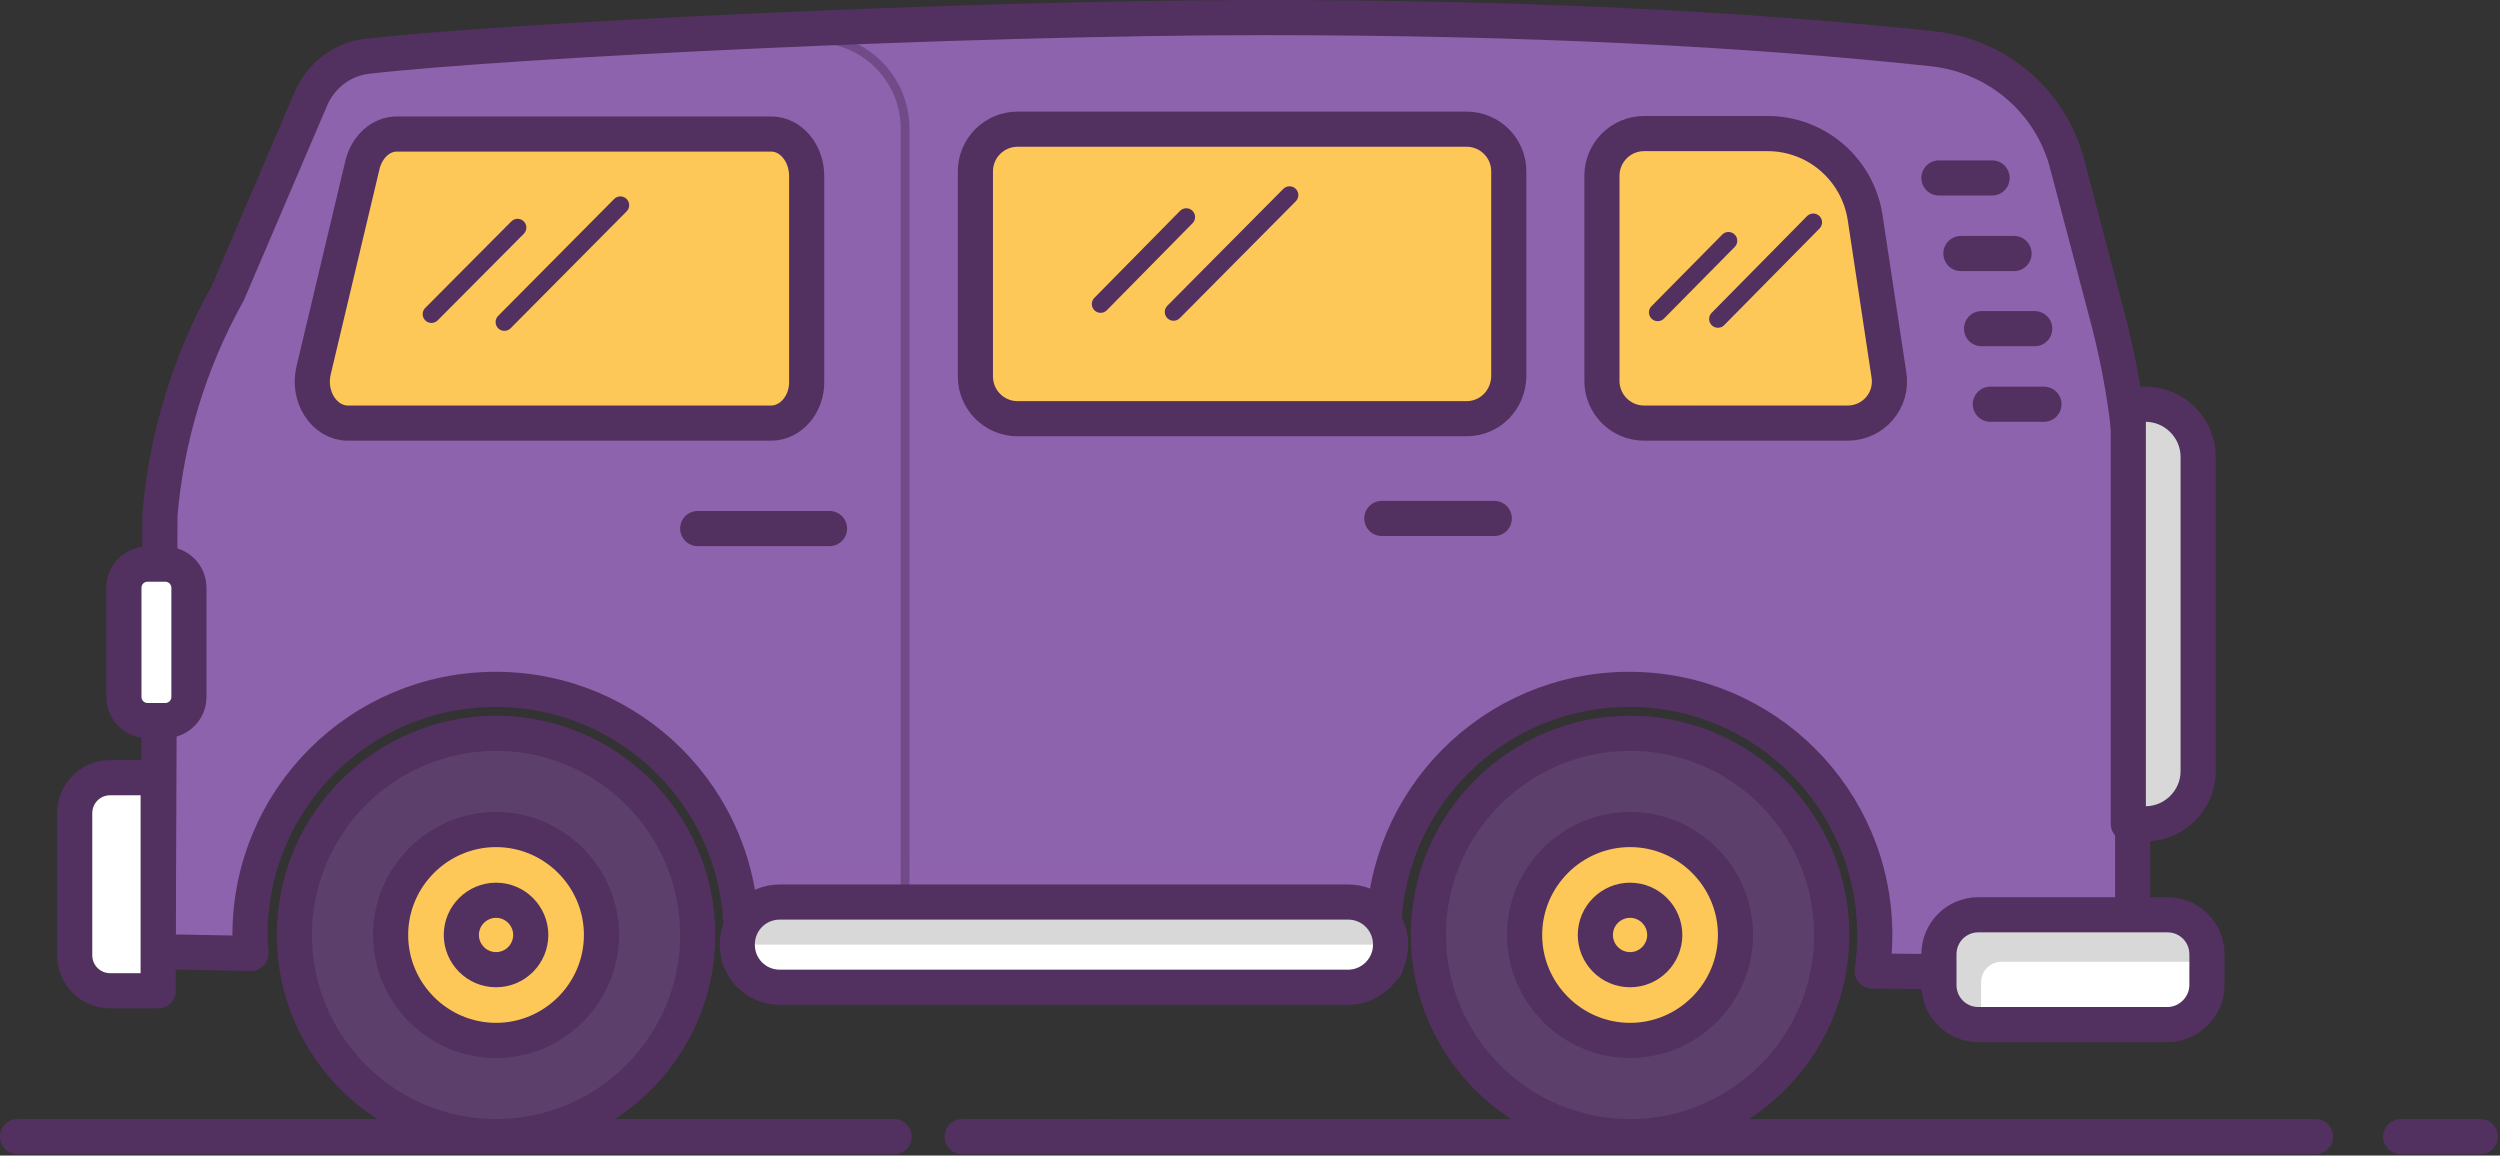 <svg width="569" height="263" viewBox="0 0 569 263" fill="none" xmlns="http://www.w3.org/2000/svg">
<rect x="0" y="0" width="569" height="263" fill="#333333" stroke="none"/>
<path d="M203.5 258.7H4" stroke="#523160" stroke-width="8" stroke-miterlimit="10" stroke-linecap="round" stroke-linejoin="round"/>
<path d="M564.5 258.7H546.4" stroke="#523160" stroke-width="8" stroke-miterlimit="10" stroke-linecap="round" stroke-linejoin="round"/>
<path d="M112.9 258.7C87.6 258.7 67 238.1 67 212.8C67 187.5 87.6 166.9 112.9 166.9C138.2 166.9 158.8 187.5 158.8 212.8C158.8 238.1 138.2 258.7 112.9 258.7Z" fill="#5C3F6B"/>
<path d="M112.9 258.7C87.6 258.7 67 238.1 67 212.8C67 187.5 87.6 166.9 112.9 166.9C138.2 166.9 158.8 187.5 158.8 212.8C158.8 238.1 138.2 258.7 112.9 258.7Z" stroke="#523160" stroke-width="8" stroke-miterlimit="10" stroke-linecap="round" stroke-linejoin="round"/>
<path d="M112.9 236.8C99.7 236.8 88.9 226 88.9 212.8C88.9 199.6 99.7 188.8 112.9 188.8C126.1 188.8 136.9 199.6 136.9 212.8C136.9 226 126.1 236.8 112.9 236.8Z" fill="#FDC858"/>
<path d="M112.9 236.8C99.7 236.8 88.9 226 88.9 212.8C88.9 199.6 99.7 188.8 112.9 188.8C126.1 188.8 136.9 199.6 136.9 212.8C136.9 226 126.1 236.8 112.9 236.8Z" stroke="#523160" stroke-width="8" stroke-miterlimit="10" stroke-linecap="round" stroke-linejoin="round"/>
<path d="M112.9 220.7C108.5 220.7 105 217.1 105 212.8C105 208.4 108.6 204.9 112.9 204.9C117.3 204.9 120.8 208.5 120.8 212.8C120.8 217.1 117.3 220.7 112.9 220.7Z" fill="#FDC858"/>
<path d="M112.9 220.7C108.5 220.7 105 217.1 105 212.8C105 208.4 108.6 204.9 112.9 204.9C117.3 204.9 120.8 208.5 120.8 212.8C120.8 217.1 117.3 220.7 112.9 220.7Z" stroke="#523160" stroke-width="8" stroke-miterlimit="10" stroke-linecap="round" stroke-linejoin="round"/>
<path d="M479.9 73.1L470.5 37.4C466.8 23.1 454.6 12.7 439.9 11.1C397.9 6.6 347 4 287.6 4C219.6 4 115.1 9.2 83.7 12.8C78 13.4 73.1 17.1 70.8 22.4L51.9 66.6C43.2 82.2 37.9 99.4 36.4 117.2L36 216.6L57.1 217C57 215.6 56.9 214.2 56.9 212.8C56.9 181.9 81.9 156.9 112.8 156.9C143.7 156.9 168.7 181.9 168.7 212.8C168.7 214.6 168.6 216.4 168.4 218.1L315.4 219.9C315.1 217.6 314.9 215.2 314.9 212.8C314.9 181.9 339.9 156.9 370.8 156.9C401.7 156.9 426.7 181.9 426.7 212.8C426.7 215.6 426.5 218.3 426.1 221L485.4 221.6V118C485.7 102.9 483.7 87.8 479.9 73.1Z" fill="#8E63AD"/>
<g opacity="0.36">
<path opacity="0.36" d="M47.2 216.6L47.6 117.2C49.1 99.4 54.4 82.2 63.1 66.6L82 22.4C84.3 17.1 89.2 13.5 94.9 12.8C125.4 9.3 224.7 4.3 292.7 4C291 4 289.3 4 287.6 4C219.6 4 115.1 9.2 83.7 12.8C78 13.4 73.1 17.1 70.8 22.4L51.9 66.6C43.2 82.2 37.9 99.4 36.4 117.2L36 216.6L57.1 217C57.1 216.9 57.1 216.9 57.1 216.8L47.2 216.6Z" fill="#8E63AD"/>
<path opacity="0.36" d="M437.5 221C437.9 218.3 438.1 215.6 438.1 212.8C438.1 181.9 413.1 156.9 382.2 156.9C380.3 156.9 378.5 157 376.6 157.2C404.9 160 426.9 183.8 426.9 212.8C426.9 215.6 426.7 218.3 426.3 221L485.6 221.6V221.5L437.5 221Z" fill="#8E63AD"/>
<path opacity="0.36" d="M179.7 218C179.9 216.3 180 214.5 180 212.7C180 181.8 155 156.8 124.1 156.8C122.2 156.8 120.4 156.9 118.5 157.1C146.8 159.9 168.8 183.7 168.8 212.7C168.8 214.5 168.7 216.3 168.5 218L315.5 219.8V219.7L179.7 218Z" fill="#8E63AD"/>
</g>
<path opacity="0.36" d="M179.9 209H313.5V195.7H177.3C178.7 200 179.5 204.4 179.9 209Z" fill="#8E63AD"/>
<g opacity="0.25">
<path opacity="0.25" d="M481.9 72.1L472.5 36.4C468.8 22.1 456.6 11.7 441.9 10.1C399.9 5.6 349 3 289.6 3C221.6 3 117.1 8.2 85.7 11.8C80.8 12.4 76.4 15.2 73.9 19.4C73.9 19.4 73.9 17.7 74 17.7C105.4 14.1 209.9 10.6 277.9 10.6C337.4 10.6 388.2 13.2 430.2 17.7C444.9 19.3 457 29.7 460.8 44L470.2 79.7C474.1 94.4 476 109.5 476 124.6V220.5L487.8 220.6V117C487.7 101.9 485.7 86.8 481.9 72.1Z" fill="#8E63AD"/>
</g>
<path d="M479.9 73.1L470.5 37.4C466.8 23.1 454.6 12.7 439.9 11.1C397.9 6.6 347 4 287.6 4C219.6 4 115.1 9.2 83.7 12.8C78 13.4 73.1 17.1 70.8 22.4L51.9 66.6C43.2 82.2 37.9 99.4 36.4 117.2L36 216.6L57.1 217C57 215.6 56.9 214.2 56.9 212.8C56.9 181.9 81.9 156.9 112.8 156.9C143.7 156.9 168.7 181.9 168.7 212.8C168.7 214.6 168.6 216.4 168.4 218.1L315.4 219.9C315.1 217.6 314.9 215.2 314.9 212.8C314.9 181.9 339.9 156.9 370.8 156.9C401.7 156.9 426.7 181.9 426.7 212.8C426.7 215.6 426.5 218.3 426.1 221L485.4 221.6V118C485.7 102.9 483.7 87.8 479.9 73.1Z" stroke="#523160" stroke-width="8" stroke-miterlimit="10" stroke-linecap="round" stroke-linejoin="round"/>
<path d="M371 258.7C345.7 258.7 325.1 238.1 325.1 212.8C325.1 187.5 345.7 166.9 371 166.9C396.3 166.9 416.9 187.5 416.9 212.8C416.9 238.1 396.3 258.7 371 258.7Z" fill="#5C3F6B"/>
<path d="M371 258.7C345.7 258.7 325.1 238.1 325.1 212.8C325.1 187.5 345.7 166.9 371 166.9C396.3 166.9 416.9 187.5 416.9 212.8C416.9 238.1 396.3 258.7 371 258.7Z" stroke="#523160" stroke-width="8" stroke-miterlimit="10" stroke-linecap="round" stroke-linejoin="round"/>
<path d="M371 236.8C357.8 236.8 347 226 347 212.8C347 199.6 357.8 188.8 371 188.8C384.2 188.8 395 199.6 395 212.8C395 226 384.2 236.8 371 236.8Z" fill="#FDC858"/>
<path d="M371 236.8C357.8 236.8 347 226 347 212.8C347 199.6 357.8 188.8 371 188.8C384.2 188.8 395 199.6 395 212.8C395 226 384.2 236.8 371 236.8Z" stroke="#523160" stroke-width="8" stroke-miterlimit="10" stroke-linecap="round" stroke-linejoin="round"/>
<path d="M371 220.7C366.6 220.7 363.1 217.1 363.1 212.8C363.1 208.4 366.7 204.9 371 204.9C375.4 204.9 378.9 208.5 378.9 212.8C378.9 217.1 375.4 220.7 371 220.7Z" fill="#FDC858"/>
<path d="M371 220.7C366.6 220.7 363.1 217.1 363.1 212.8C363.1 208.4 366.7 204.9 371 204.9C375.4 204.9 378.9 208.5 378.9 212.8C378.9 217.1 375.4 220.7 371 220.7Z" stroke="#523160" stroke-width="8" stroke-miterlimit="10" stroke-linecap="round" stroke-linejoin="round"/>
<path d="M36 225.5H25.1C20.6 225.5 17 221.9 17 217.4V185.1C17 180.6 20.6 177 25.1 177H36V225.5Z" fill="white"/>
<path d="M36 225.5H25.1C20.6 225.5 17 221.9 17 217.4V185.1C17 180.6 20.6 177 25.1 177H36V225.5Z" stroke="#523160" stroke-width="8" stroke-miterlimit="10" stroke-linecap="round" stroke-linejoin="round"/>
<path d="M37.6 164H33.6C30.6 164 28.2 161.6 28.2 158.6V133.8C28.2 130.8 30.6 128.4 33.6 128.4H37.6C40.6 128.4 43 130.8 43 133.8V158.6C43 161.6 40.6 164 37.6 164Z" fill="white"/>
<path d="M37.6 164H33.6C30.6 164 28.2 161.6 28.2 158.6V133.8C28.2 130.8 30.6 128.4 33.6 128.4H37.6C40.6 128.4 43 130.8 43 133.8V158.6C43 161.6 40.6 164 37.6 164Z" stroke="#523160" stroke-width="8" stroke-miterlimit="10" stroke-linecap="round" stroke-linejoin="round"/>
<path d="M493.3 233.2H450.3C445.3 233.2 441.3 229.2 441.3 224.2V217.2C441.3 212.2 445.3 208.2 450.3 208.2H493.3C498.3 208.2 502.3 212.2 502.3 217.2V224.2C502.3 229.1 498.2 233.2 493.3 233.2Z" fill="white"/>
<path d="M450.9 223.5C450.9 221 453 218.9 455.5 218.9H502.2V217.2C502.2 212.2 498.2 208.2 493.2 208.2H450.2C445.2 208.2 441.2 212.2 441.2 217.2V224.2C441.2 229.2 445.2 233.2 450.2 233.2H450.9V223.5Z" fill="#D8D8D8"/>
<path d="M493.3 233.2H450.3C445.3 233.2 441.3 229.2 441.3 224.2V217.2C441.3 212.2 445.3 208.2 450.3 208.2H493.3C498.3 208.2 502.3 212.2 502.3 217.2V224.2C502.3 229.1 498.2 233.2 493.3 233.2Z" stroke="#523160" stroke-width="8" stroke-miterlimit="10" stroke-linecap="round" stroke-linejoin="round"/>
<path d="M420.5 96.3H374.2C368.9 96.3 364.6 92 364.6 86.7V40C364.6 34.7 368.9 30.4 374.2 30.4H402.3C413.4 30.4 422.8 38.5 424.5 49.5L429.9 85.2C430.9 91.1 426.4 96.3 420.5 96.3Z" fill="#FDC858"/>
<path opacity="0.56" d="M384.2 51.5C384.2 46.2 388.5 41.9 393.8 41.9H421.9C418 35 410.6 30.5 402.3 30.5H374.2C368.9 30.5 364.6 34.8 364.6 40.1V86.8C364.6 92.1 368.9 96.4 374.2 96.4H384.2V51.5Z" fill="#FDC858"/>
<path d="M420.5 96.3H374.2C368.9 96.3 364.6 92 364.6 86.7V40C364.6 34.7 368.9 30.4 374.2 30.4H402.3C413.4 30.4 422.8 38.5 424.5 49.5L429.9 85.2C430.9 91.1 426.4 96.3 420.5 96.3Z" stroke="#523160" stroke-width="8" stroke-miterlimit="10" stroke-linecap="round" stroke-linejoin="round"/>
<path d="M333.8 95.3H231.6C226.3 95.3 222 91 222 85.7V39C222 33.7 226.3 29.4 231.6 29.4H333.8C339.1 29.4 343.4 33.7 343.4 39V85.7C343.3 91 339.1 95.3 333.8 95.3Z" fill="#FDC858"/>
<path opacity="0.56" d="M240.5 49.3C240.5 44 244.8 39.7 250.1 39.7H343.3V39C343.3 33.7 339 29.4 333.7 29.4H231.6C226.3 29.4 222 33.7 222 39V85.7C222 91 226.3 95.3 231.6 95.3H240.6V49.3H240.5Z" fill="#FDC858"/>
<path d="M333.8 95.3H231.6C226.3 95.3 222 91 222 85.7V39C222 33.7 226.3 29.4 231.6 29.4H333.8C339.1 29.4 343.4 33.7 343.4 39V85.7C343.3 91 339.1 95.3 333.8 95.3Z" stroke="#523160" stroke-width="8" stroke-miterlimit="10" stroke-linecap="round" stroke-linejoin="round"/>
<path d="M175.5 96.3H79.2C73.8 96.3 69.9 90.3 71.4 84.2L82.5 37.5C83.5 33.4 86.7 30.5 90.3 30.5H175.5C180 30.5 183.6 34.8 183.6 40.1V86.8C183.7 92 180 96.3 175.5 96.3Z" fill="#FDC858"/>
<path opacity="0.56" d="M89.4 94L100.5 47.3C101.5 43.2 104.7 40.3 108.3 40.3H183.6V40C183.6 34.7 180 30.4 175.5 30.4H90.3C86.7 30.4 83.5 33.3 82.5 37.4L71.4 84.1C70 90.2 73.8 96.2 79.2 96.2H89.1C89.2 95.5 89.3 94.8 89.4 94Z" fill="#FDC858"/>
<path d="M175.5 96.3H79.2C73.8 96.3 69.9 90.3 71.4 84.2L82.5 37.5C83.5 33.4 86.7 30.5 90.3 30.5H175.5C180 30.5 183.6 34.8 183.6 40.1V86.8C183.7 92 180 96.3 175.5 96.3Z" stroke="#523160" stroke-width="8" stroke-miterlimit="10" stroke-linecap="round" stroke-linejoin="round"/>
<path opacity="0.48" d="M185.4 8.7C196.8 8.7 206 17.9 206 29.3V218.5" stroke="#523160" stroke-width="2" stroke-miterlimit="10" stroke-linecap="round" stroke-linejoin="round"/>
<path d="M158.8 120.3H188.8" stroke="#523160" stroke-width="8" stroke-miterlimit="10" stroke-linecap="round" stroke-linejoin="round"/>
<path d="M314.5 118H340.1" stroke="#523160" stroke-width="8" stroke-miterlimit="10" stroke-linecap="round" stroke-linejoin="round"/>
<path d="M488.3 187.5H484.4V92H488.3C494.9 92 500.3 97.4 500.3 104V175.5C500.3 182.1 494.9 187.5 488.3 187.5Z" fill="#D8D8D8"/>
<path d="M488.3 187.5H484.4V92H488.3C494.9 92 500.3 97.4 500.3 104V175.5C500.3 182.1 494.9 187.5 488.3 187.5Z" stroke="#523160" stroke-width="8" stroke-miterlimit="10" stroke-linecap="round" stroke-linejoin="round"/>
<path d="M441.3 40.5H453.4" stroke="#523160" stroke-width="8" stroke-miterlimit="10" stroke-linecap="round" stroke-linejoin="round"/>
<path d="M446.3 57.7H458.4" stroke="#523160" stroke-width="8" stroke-miterlimit="10" stroke-linecap="round" stroke-linejoin="round"/>
<path d="M451 74.8H463.1" stroke="#523160" stroke-width="8" stroke-miterlimit="10" stroke-linecap="round" stroke-linejoin="round"/>
<path d="M453 92H465.2" stroke="#523160" stroke-width="8" stroke-miterlimit="10" stroke-linecap="round" stroke-linejoin="round"/>
<path d="M306.8 224.7H177.5C172.1 224.7 167.8 220.4 167.8 215C167.8 209.6 172.1 205.3 177.5 205.3H306.8C312.2 205.3 316.5 209.6 316.5 215C316.5 220.3 312.2 224.7 306.8 224.7Z" fill="white"/>
<path d="M306.8 224.7H177.5C172.1 224.7 167.8 220.4 167.8 215C167.8 209.6 172.1 205.3 177.5 205.3H306.8C312.2 205.3 316.5 209.6 316.5 215C316.5 220.3 312.2 224.7 306.8 224.7Z" fill="white"/>
<path d="M316.5 205.3H167.8V215H316.5V205.3Z" fill="#D8D8D8"/>
<path d="M306.8 224.7H177.5C172.1 224.7 167.8 220.4 167.8 215C167.8 209.6 172.1 205.3 177.5 205.3H306.8C312.2 205.3 316.5 209.6 316.5 215C316.5 220.3 312.2 224.7 306.8 224.7Z" stroke="#523160" stroke-width="8" stroke-miterlimit="10" stroke-linecap="round" stroke-linejoin="round"/>
<path d="M98.2 71.5L117.8 51.8" stroke="#523160" stroke-width="4" stroke-miterlimit="10" stroke-linecap="round" stroke-linejoin="round"/>
<path d="M114.8 73.3L141.2 46.7" stroke="#523160" stroke-width="4" stroke-miterlimit="10" stroke-linecap="round" stroke-linejoin="round"/>
<path d="M250.5 69.2L270 49.4" stroke="#523160" stroke-width="4" stroke-miterlimit="10" stroke-linecap="round" stroke-linejoin="round"/>
<path d="M267.1 71L293.5 44.4" stroke="#523160" stroke-width="4" stroke-miterlimit="10" stroke-linecap="round" stroke-linejoin="round"/>
<path d="M377.3 71.1L393.4 54.8" stroke="#523160" stroke-width="4" stroke-miterlimit="10" stroke-linecap="round" stroke-linejoin="round"/>
<path d="M391 72.6L412.7 50.6" stroke="#523160" stroke-width="4" stroke-miterlimit="10" stroke-linecap="round" stroke-linejoin="round"/>
<path d="M527 258.7H249" stroke="#523160" stroke-width="8" stroke-miterlimit="10" stroke-linecap="round" stroke-linejoin="round"/>
<path d="M252.7 258.7H219" stroke="#523160" stroke-width="8" stroke-miterlimit="10" stroke-linecap="round" stroke-linejoin="round"/>
</svg>
